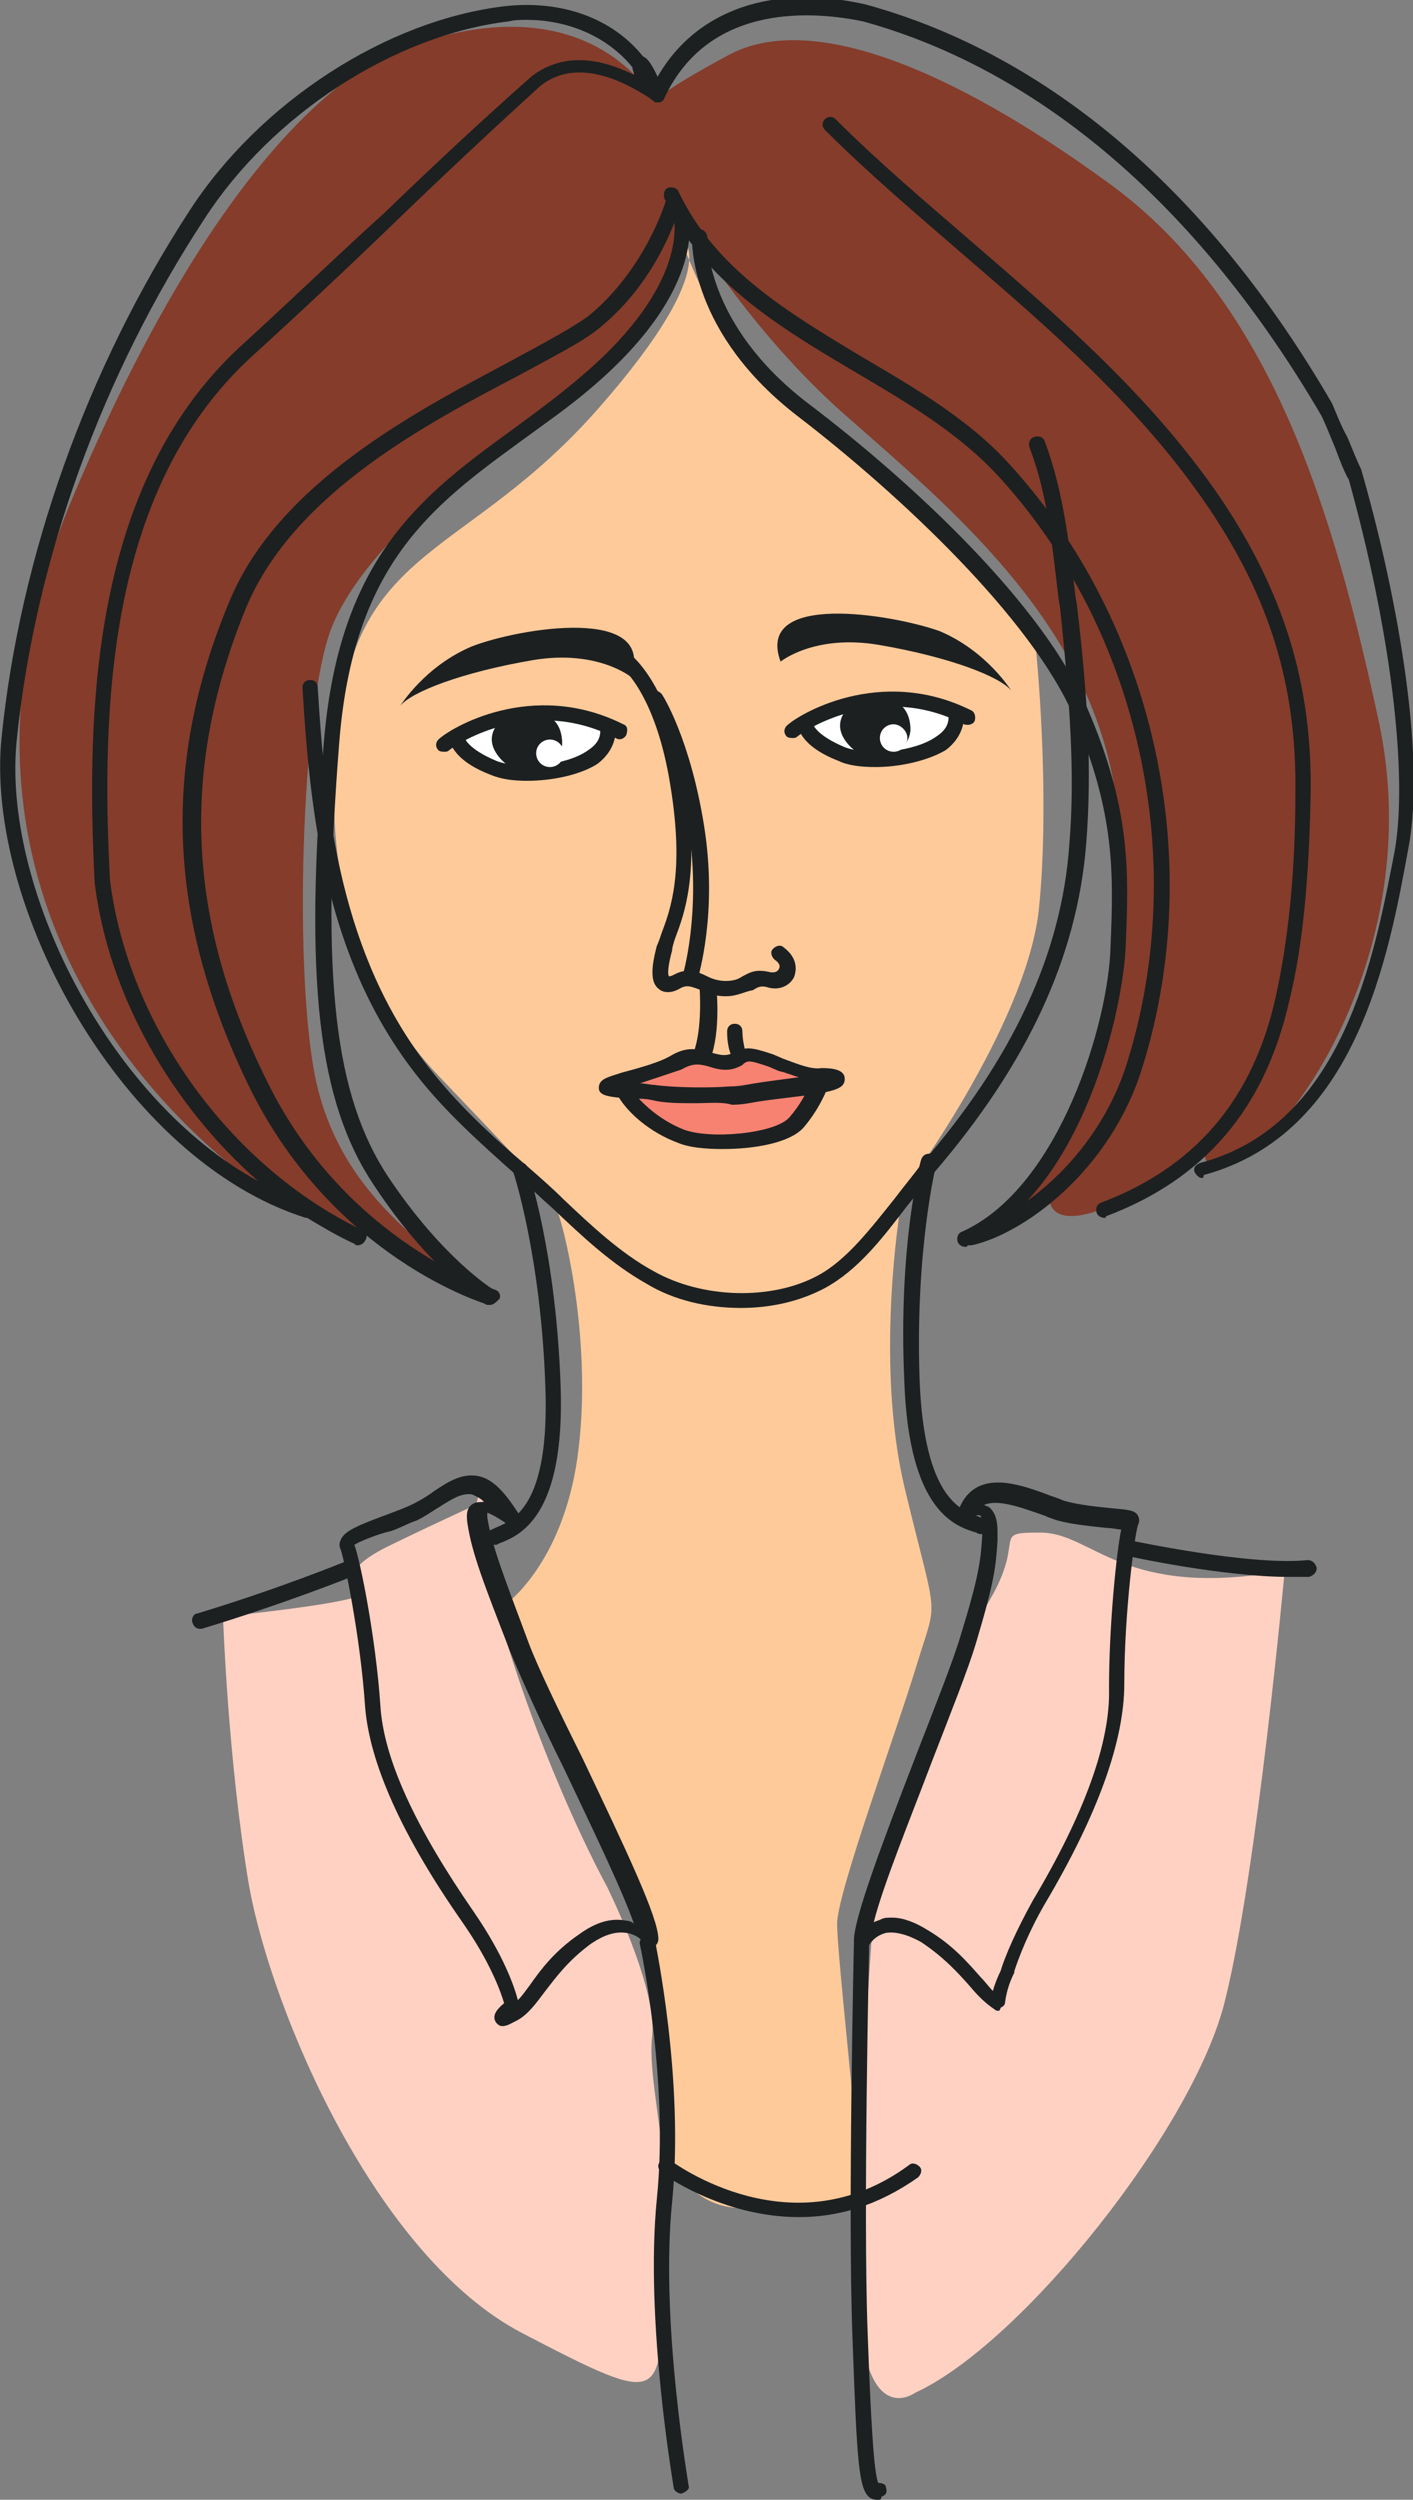 <?xml version="1.0" encoding="utf-8"?>
<!-- Generator: Adobe Illustrator 24.3.0, SVG Export Plug-In . SVG Version: 6.00 Build 0)  -->
<svg version="1.1" xmlns="http://www.w3.org/2000/svg" xmlns:xlink="http://www.w3.org/1999/xlink" x="0px" y="0px"
	 viewBox="0 0 92.5 163.6" style="enable-background:new 0 0 92.5 163.6;" xml:space="preserve">
<rect x="0" y="0" width="92.5" height="163.6" fill="#808080" stroke="none"/>
<style type="text/css">
	.st0{clip-path:url(#SVGID_2_);}
	.st1{clip-path:url(#SVGID_4_);fill:#1A1B2F;}
	.st2{clip-path:url(#SVGID_6_);}
	.st3{clip-path:url(#SVGID_8_);fill:#F1748A;}
	.st4{fill:#F1748A;}
	.st5{fill:#FDD56F;}
	.st6{fill:#EC4796;}
	.st7{clip-path:url(#SVGID_10_);}
	.st8{clip-path:url(#SVGID_12_);fill:#F1748A;}
	.st9{fill:#FFFFFF;}
	.st10{fill:none;stroke:#EC4796;stroke-width:2;stroke-miterlimit:10;}
	.st11{fill:none;stroke:#F1748A;stroke-width:2;stroke-miterlimit:10;}
	.st12{fill:none;stroke:#FFFFFF;stroke-width:1.993;stroke-miterlimit:10;}
	.st13{fill:none;stroke:#1A1B2F;stroke-width:2.229;stroke-miterlimit:10;}
	.st14{fill:#1A1B2F;}
	.st15{clip-path:url(#SVGID_14_);}
	.st16{fill:#FFD1C2;}
	.st17{fill:#D69241;}
	.st18{fill:#6CBFAD;}
	.st19{fill:#1C2021;}
	.st20{fill:#F78271;}
	.st21{clip-path:url(#SVGID_16_);}
	.st22{fill:#853C2B;}
	.st23{clip-path:url(#SVGID_18_);}
	.st24{fill:#FECA9A;}
	.st25{clip-path:url(#SVGID_20_);}
	.st26{fill:none;stroke:#1C2021;stroke-width:3.869;stroke-miterlimit:10;}
	.st27{clip-path:url(#SVGID_22_);}
	.st28{clip-path:url(#SVGID_24_);}
	.st29{clip-path:url(#SVGID_26_);}
	.st30{clip-path:url(#SVGID_28_);}
	.st31{clip-path:url(#SVGID_30_);}
	.st32{clip-path:url(#SVGID_32_);}
	.st33{clip-path:url(#SVGID_34_);}
	.st34{clip-path:url(#SVGID_36_);fill:#FDD56F;}
	.st35{fill:none;stroke:#1C2021;stroke-width:5.709;stroke-miterlimit:10;}
	.st36{fill:#ED4462;}
	.st37{fill:#00BDFF;}
	.st38{fill:#FFA630;}
	.st39{display:none;}
	.st40{display:inline;fill:#606060;}
</style>
<g id="Layer_1">
	<g>
		<path class="st16" d="M84.1,102.8c0,0-1.8,19.7-3.9,28.1c-2,8.3-13.3,22.5-20.3,25.7c0,0-3.5,2.6-3.7-6.5
			c-0.2-9,0.9-23.8,0.9-23.8s-0.7-1.1,0.7-4.4c1.5-3.3,4.6-13.1,7-17.2c2.4-4.1,0-4.4,3.3-4.4C71.6,100.3,73.4,104.7,84.1,102.8z"/>
		<path class="st16" d="M14.6,105.8c0,0,9-0.9,9-1.5c0-0.6-1.8-1.3,1.8-3.1c3.7-1.8,6.6-3.1,6.6-3.1s-2.2-2.6,0.7,7.8
			c3,10.3,7,17.5,7,17.5s3.3,6.6,3,9.8c-0.4,3.1,1.5,8.7,0.9,16.2c-0.6,7.6,0.2,8.3-9.4,3.3c-9.6-5-16.4-21-17.9-29.3
			C14.9,115,14.6,105.8,14.6,105.8z"/>
		<path class="st22" d="M42.9,6.7c0,0-3.7-7.4-14.8-4.1c0,0-11,0.6-23.4,30.1C-7.7,62.3,17.6,78.1,17.6,78.1l7.5,3
			c0,0,7.4,4.6,4.6,2.1c-2.8-2.5-7.5-5.7-9-12.4c-1.5-6.8-1-24.6,1-29.7s8.7-10.1,10-11.1c1.2-1,9-5.2,11.1-9.5
			c2.1-4.3,1.8-6.4,1.8-6.4s4.3,7.5,11,13.3c6.6,5.8,15.1,12.9,17.2,23.3C74.8,60.9,71.9,73,68,77.2c-3.9,4.2,0.7,1.1,0.7,1.1
			s-0.4,3.2,6.3-0.5c6.6-3.7,3.9-2.5,3.9-2.5s-0.5,2.2,3,0c3.4-2.2,11.3-13.9,8.4-27.9c-3-14-7.1-27.7-17.7-35.4
			C61.9,4.2,52.9,0.8,47.7,3.6S42.9,6.7,42.9,6.7z"/>
		<path class="st24" d="M44.5,15.5c0,0,3.3,1.4-5.3,11.2c-8.6,9.8-15.8,8.9-17.1,20.9c-1.3,12,2.9,18.9,6.6,22.8
			c3.7,3.9,7.1,7.3,7.8,8.9c0.6,1.6,2.3,9,1.3,16.1c-1,7-4.7,9.6-4.7,9.6s3.4,10.2,5.9,13.5c2.5,3.3,4.1,6.8,4.2,13.9
			c0.2,7.1,0.6,8.9,0.6,8.9s1.4,3.2,4.7,3.2c3.3,0,7.8,0.7,7.7-2.3c-0.1-3-1.4-14.3-1.4-16.3c0-2,3.8-12.3,5.2-16.9
			c1.4-4.6,1.4-2.6-0.7-11.3C57.1,88.9,59.1,78,59.1,78s8-10.7,8.9-18.4c0.8-7.7-0.2-17.3-0.2-17.3s-3.3-5.6-7.2-8.3
			c-3.9-2.7-8.5-7.7-10.8-9.1C47.5,23.4,44.5,15.5,44.5,15.5z"/>
		<path class="st9" d="M59.1,45.9c0,0-10.6,0.8-4.8,3s9.7-1.8,7.4-2.6S59.1,45.9,59.1,45.9z"/>
		<path class="st9" d="M38.2,46.7c0,0-12.5,0.1-7,3s8.5-1.5,8.5-1.5S39.9,47,38.2,46.7z"/>
		<g>
			<path class="st19" d="M48.5,85.6c-2.2,0-4.4-0.5-6.2-1.6c-2.3-1.3-4.2-3.1-6.1-4.9c-0.8-0.7-1.5-1.4-2.3-2.1
				c-2.6-2.3-4.8-4.3-6.6-6.6c-6-7.6-7-17.1-7.5-25.4c0-0.3,0.2-0.5,0.5-0.5c0.3,0,0.5,0.2,0.5,0.5c0.5,8.2,1.5,17.5,7.3,24.9
				c1.8,2.3,3.9,4.3,6.5,6.5c0.8,0.7,1.6,1.4,2.3,2.1c1.8,1.7,3.7,3.5,5.9,4.7c3.2,1.8,7.7,1.9,10.7,0.3c1.9-1,3.5-3.1,5.1-5.1
				c0.6-0.8,1.2-1.5,1.7-2.2c6-6.9,9.2-13.8,9.7-20.9c0.4-4.8,0-9.7-0.6-15.5l-0.1-0.6c-0.4-3.3-0.7-6.8-1.9-9.9
				c-0.1-0.3,0-0.6,0.3-0.7c0.3-0.1,0.6,0,0.7,0.3c1.2,3.2,1.6,6.7,2,10.1l0.1,0.6c0.7,5.9,1,10.8,0.6,15.7
				c-0.6,7.3-3.8,14.3-10,21.5c-0.6,0.6-1.1,1.4-1.7,2.1c-1.6,2.1-3.2,4.2-5.4,5.4C52.3,85.2,50.4,85.6,48.5,85.6z"/>
			<path class="st19" d="M32,85.4c-0.1,0-0.2,0-0.3-0.1c-0.1-0.1-3.5-2.1-7.2-7.7c-3.7-5.5-4.6-13.4-3.3-29
				c1-12.3,6.6-16.3,12.5-20.6c1.5-1.1,3-2.2,4.5-3.5c7-6,5.9-10.2,5.9-10.3c-0.1-0.3,0.1-0.5,0.3-0.6c0.3-0.1,0.5,0.1,0.6,0.3
				c0.1,0.2,1.4,4.9-6.2,11.4c-1.5,1.3-3.1,2.4-4.6,3.5c-5.9,4.3-11.1,8.1-12,19.9C21,64,21.9,71.7,25.4,77c3.6,5.4,6.9,7.4,6.9,7.4
				c0.2,0.1,0.3,0.5,0.2,0.7C32.4,85.3,32.2,85.4,32,85.4z"/>
			<path class="st19" d="M32.1,85.4c0,0-0.1,0-0.1,0c-0.4-0.1-10.1-3.1-15.6-14.1C11,60.3,10.5,50.2,15,39.4
				c3.2-7.8,12.3-12.5,18.3-15.7c2.2-1.2,4.1-2.2,5.2-3c3.8-3.1,5.1-7.6,5.1-7.6c0.1-0.3,0.3-0.4,0.6-0.4c0.3,0.1,0.4,0.3,0.4,0.6
				c-0.1,0.2-1.3,4.9-5.4,8.2c-1.1,0.9-3.1,1.9-5.3,3.1c-5.9,3.1-14.7,7.7-17.8,15.2c-4.3,10.5-3.9,20.4,1.4,31
				c5.2,10.6,14.9,13.6,14.9,13.6c0.3,0.1,0.4,0.4,0.3,0.6C32.5,85.2,32.3,85.4,32.1,85.4z"/>
			<path class="st19" d="M23.4,81.5c-0.1,0-0.1,0-0.2-0.1c-1.1-0.5-2.1-1.1-3.1-1.7c0,0-0.1,0-0.1,0C8,75.9-1,59.3,0.1,48.3
				c1.2-11.9,5.6-24.2,12.3-34.5C17,6.7,25.3,1.3,33.1,0.4c3.7-0.4,7,0.8,9,3.3c0.3,0.1,0.7,0.6,1.4,2.4l0,0l0,0l0,0l0,0l0,0l0,0
				c0,0.1,0,0.2,0,0.2l0,0l0,0l0,0l0,0l0,0l0,0l0,0c0,0.1,0,0.1-0.1,0.2l0,0l0,0l0,0l0,0c0,0.1-0.1,0.1-0.1,0.1l0,0l0,0l0,0l0,0l0,0
				l0,0l0,0l0,0l0,0l0,0l0,0c-0.1,0-0.2,0.1-0.3,0.1h0c0,0-0.1,0-0.1,0l0,0l0,0l0,0l0,0c0,0-0.1,0-0.1-0.1l0,0l0,0l0,0
				c-3.1-2.1-5.6-2.4-7.4-1c-3.3,3-6.5,6-9.5,8.9c-3,2.9-6.2,5.9-9.6,9c-9.2,8.6-9.7,22.7-9.1,34.1c1.2,9.5,7.8,18.7,16.5,22.9
				c0.3,0.1,0.4,0.4,0.2,0.7C23.8,81.4,23.6,81.5,23.4,81.5z M34.5,1.3c-0.4,0-0.8,0-1.2,0.1c-7.5,0.9-15.5,6.1-19.9,12.9
				C6.7,24.5,2.3,36.6,1.1,48.4c-1,9.5,5.9,23.5,15.8,28.9c-5.7-5-9.8-12.2-10.7-19.5c-0.6-11.6-0.1-26.1,9.4-35
				c3.4-3.1,6.5-6.1,9.6-8.9c3-2.9,6.2-5.9,9.6-8.9c1.8-1.4,4.1-1.4,6.7-0.1c0-0.2-0.1-0.3-0.1-0.5C39.6,2.2,36.9,1.3,34.5,1.3z"/>
			<path class="st19" d="M32.4,101.1c-0.2,0-0.4-0.1-0.5-0.3c-0.1-0.3,0-0.6,0.3-0.7l0.2-0.1c1.2-0.5,3.6-1.4,3.3-9.3
				c-0.3-8.6-2.1-14-2.1-14c-0.1-0.3,0.1-0.6,0.3-0.6c0.3-0.1,0.6,0.1,0.6,0.3c0.1,0.2,1.9,5.6,2.2,14.3c0.3,8.6-2.7,9.8-4,10.3
				l-0.2,0.1C32.5,101.1,32.4,101.1,32.4,101.1z"/>
			<path class="st19" d="M32.9,132.6c-0.2,0-0.3-0.1-0.4-0.2c-0.3-0.4-0.1-0.8,0.5-1.3c-0.2-0.7-0.9-2.7-2.8-5.4
				c-3.9-5.6-6-10.3-6.3-14c-0.3-4.6-1.4-9.8-1.6-10.3c-0.1-0.2-0.1-0.4,0-0.6c0.2-0.6,1.2-1,3.1-1.7c0.5-0.2,1.1-0.4,1.7-0.7
				c0.4-0.2,0.9-0.5,1.3-0.8c0.9-0.6,1.8-1.2,2.9-1c1,0.2,1.8,1.1,2.8,2.7c0.1,0.2,0.1,0.5-0.1,0.6c-0.2,0.2-0.5,0.2-0.6,0
				c-0.5-0.4-1.2-0.8-1.5-0.9c0,0,0,0.1,0,0.3c0.3,1.9,1.1,3.9,2.7,8.2c0.6,1.6,2,4.5,3.5,7.5c2.9,6.1,5,10.5,5,11.9
				c0,0.2-0.1,0.4-0.3,0.5c-0.2,0.1-0.5,0-0.6-0.2c0,0-0.4-0.6-1.2-0.7c-0.7-0.1-1.4,0.1-2.3,0.7c-1.5,1.1-2.3,2.2-3,3.1
				c-0.6,0.8-1.1,1.5-1.8,1.9C33.5,132.4,33.2,132.6,32.9,132.6z M23.2,101.1c0.4,1.1,1.4,6.1,1.7,10.5c0.2,3.5,2.3,8,6.1,13.5
				c2,2.9,2.7,5,2.9,5.8c0.3-0.3,0.5-0.6,0.8-1c0.7-1,1.6-2.2,3.2-3.3c1.1-0.8,2.1-1.1,3.1-0.9c0.2,0,0.4,0.1,0.5,0.2
				c-0.8-2.3-2.9-6.6-4.6-10.2c-1.5-3-2.8-5.9-3.5-7.6c-1.7-4.4-2.5-6.4-2.8-8.4c-0.1-0.7,0-1.1,0.4-1.3c0.2-0.1,0.4-0.1,0.7-0.1
				c-0.3-0.3-0.6-0.4-0.8-0.5c-0.7-0.1-1.3,0.3-2.1,0.8c-0.5,0.3-0.9,0.6-1.5,0.9c-0.6,0.2-1.1,0.5-1.7,0.7
				C24.7,100.4,23.5,100.9,23.2,101.1z"/>
			<path class="st19" d="M44.6,163.2c-0.2,0-0.5-0.2-0.5-0.4c0-0.1-1.9-10.9-1.1-18.9c0.8-7.8-1.1-16.6-1.1-16.6
				c-0.1-0.3,0.1-0.5,0.4-0.6c0.3-0.1,0.5,0.1,0.6,0.4c0,0.1,1.9,9,1.1,17c-0.8,7.9,1.1,18.6,1.1,18.7
				C45.1,162.9,44.9,163.1,44.6,163.2C44.6,163.2,44.6,163.2,44.6,163.2z"/>
			<path class="st19" d="M64.3,100.4c-0.1,0-0.1,0-0.2,0l-0.2-0.1c-1.3-0.4-4.4-1.3-4.7-9.9c-0.4-8.8,1-14.2,1.1-14.5
				c0.1-0.3,0.3-0.4,0.6-0.4c0.3,0.1,0.4,0.3,0.4,0.6c0,0.1-1.4,5.6-1.1,14.2c0.3,7.9,2.8,8.6,4,9l0.2,0.1c0.3,0.1,0.4,0.4,0.3,0.6
				C64.7,100.3,64.5,100.4,64.3,100.4z"/>
			<path class="st19" d="M65.4,131.6c-0.1,0-0.2,0-0.3-0.1c-0.6-0.4-1.1-0.9-1.6-1.5c-0.8-0.9-1.7-1.9-3.2-2.9
				c-0.9-0.5-1.7-0.7-2.3-0.6c-0.8,0.2-1.1,0.8-1.1,0.8c-0.1,0.2-0.3,0.3-0.6,0.2c-0.2-0.1-0.4-0.3-0.4-0.5c0-1.4,1.7-6,4.1-12.2
				c1.2-3.1,2.4-6.1,2.9-7.8c1.2-3.9,1.3-4.9,1.4-6.5l0-0.6c0-0.5-0.1-0.7-0.1-0.7c-0.1-0.1-0.5,0-0.7,0.2c-0.2,0.1-0.4,0.1-0.6-0.1
				c-0.2-0.1-0.2-0.4-0.1-0.6c1.1-2.6,3.9-1.6,6-0.8c0.3,0.1,0.6,0.2,0.8,0.3c1,0.3,2.2,0.4,3.1,0.5c1,0.1,1.6,0.1,1.8,0.5
				c0.1,0.2,0.1,0.4,0,0.6c-0.2,0.5-0.9,5.7-0.9,10.4c0,3.7-1.7,8.5-5.2,14.4c-1.1,1.9-1.7,3.5-2,4.4l0,0.1
				c-0.3,0.6-0.5,1.2-0.6,1.9c0,0.2-0.1,0.3-0.3,0.4C65.5,131.5,65.4,131.6,65.4,131.6z M58.4,125.5c0.7,0,1.5,0.3,2.3,0.8
				c1.7,1,2.7,2.2,3.5,3.1c0.3,0.3,0.5,0.6,0.8,0.9c0.1-0.4,0.3-0.9,0.5-1.3c0.3-1,1-2.6,2.1-4.6c3.4-5.7,5.1-10.4,5-13.9
				c0-4.2,0.5-9,0.8-10.4c-0.2,0-0.6-0.1-0.9-0.1c-0.9-0.1-2.2-0.2-3.3-0.5c-0.3-0.1-0.6-0.2-0.8-0.3c-1.7-0.6-3.1-1.1-4-0.7
				c0.1,0,0.2,0.1,0.3,0.1c0.4,0.3,0.6,0.8,0.6,1.6l0,0.6c-0.1,1.7-0.2,2.7-1.4,6.7c-0.5,1.7-1.7,4.7-2.9,7.8
				c-1.4,3.7-3.2,8.1-3.8,10.5c0.2-0.1,0.3-0.1,0.5-0.2C57.9,125.5,58.1,125.5,58.4,125.5z M66,129L66,129L66,129z"/>
			<path class="st19" d="M57.5,163.6c-0.2,0-0.3,0-0.5-0.1c-0.8-0.5-0.9-2.3-1.2-10.7c-0.3-8,0.1-25.5,0.1-25.7
				c0-0.3,0.2-0.5,0.5-0.5l0,0c0.3,0,0.5,0.2,0.5,0.5c0,0.2-0.4,17.7-0.1,25.6c0.2,5.5,0.4,9.2,0.7,9.8c0.3,0,0.5,0.1,0.5,0.3
				c0.1,0.3,0,0.5-0.3,0.6C57.7,163.6,57.6,163.6,57.5,163.6z"/>
			<path class="st19" d="M52.3,145.1c-5.1,0-9-2.9-9-2.9c-0.2-0.2-0.3-0.5-0.1-0.7c0.2-0.2,0.5-0.3,0.7-0.1c0.3,0.2,8,5.9,15.6,0.3
				c0.2-0.2,0.5-0.1,0.7,0.1c0.2,0.2,0.1,0.5-0.1,0.7C57.4,144.4,54.8,145.1,52.3,145.1z"/>
			<path class="st19" d="M78.7,77.1c-0.2,0-0.4-0.2-0.5-0.4c-0.1-0.3,0.1-0.5,0.4-0.6c9.4-2.5,11.4-13.7,12.7-20.4
				c0.9-5.1-0.3-14.6-3-24.3c-0.3-0.5-0.6-1.3-0.9-2.1c-0.3-0.7-0.6-1.5-0.9-2.1C78.5,13.5,68.1,4.6,56.5,1.4c-2.9-0.6-10-1.4-13,5
				c-0.1,0.3-0.4,0.4-0.7,0.2c-0.3-0.1-0.4-0.4-0.2-0.7c2.3-5,7.6-7.1,14.1-5.6c12,3.3,22.5,12.3,30.5,26.1c0.3,0.7,0.6,1.5,1,2.2
				c0.3,0.7,0.6,1.5,0.9,2.1c2.2,7.6,4.3,18.5,3.1,24.8c-1.3,7.1-3.4,18.7-13.4,21.4C78.8,77.1,78.7,77.1,78.7,77.1z"/>
			<path class="st19" d="M72.3,79.7c-0.2,0-0.4-0.1-0.5-0.3c-0.1-0.3,0-0.6,0.3-0.7c6.1-2.3,9.9-6.7,11.4-13.4
				c0.8-3.6,1.3-8,1.3-13.4c0.1-7-1.7-12.8-5.7-18.7c-4.4-6.5-10.3-11.6-16-16.5c-3-2.6-6.2-5.3-9.1-8.2c-0.2-0.2-0.2-0.5,0-0.7
				c0.2-0.2,0.5-0.2,0.7,0c2.9,2.9,6,5.5,9,8.1c5.8,5,11.7,10.1,16.2,16.7c4.1,6.1,6,12.1,5.9,19.3c-0.1,5.5-0.5,10-1.4,13.6
				c-1.6,7.1-5.6,11.7-12,14.1C72.4,79.7,72.4,79.7,72.3,79.7z"/>
			<path class="st19" d="M63.4,81.5c-0.2,0-0.4-0.2-0.5-0.4c-0.1-0.3,0.1-0.5,0.4-0.6c3-0.6,8.5-4.5,10.5-11
				c4.1-13.2,0.8-28.3-8.5-38.4c-2.6-2.8-6-4.8-9.4-6.8C51,21.4,46,18.4,43.5,13c-0.1-0.3,0-0.6,0.2-0.7c0.3-0.1,0.6,0,0.7,0.2
				c2.4,5.1,7.1,7.9,12.1,10.9c3.4,2,7,4.1,9.6,7c9.5,10.4,12.9,25.9,8.7,39.4c-2.1,6.9-7.9,11-11.2,11.7
				C63.5,81.5,63.5,81.5,63.4,81.5z"/>
			<path class="st19" d="M47.5,65.2c-0.7,0-1.2-0.2-1.6-0.4c-0.6-0.2-0.9-0.4-1.4-0.1c-0.7,0.4-1.2,0.2-1.4,0
				c-0.5-0.4-0.5-1.3-0.1-2.8c0.1-0.2,0.2-0.5,0.3-0.8c0.6-1.6,1.5-4,0.6-9.6c-1-6.4-3.4-8-3.4-8c-0.2-0.2-0.3-0.5-0.2-0.7
				c0.2-0.2,0.5-0.3,0.7-0.2c0.1,0.1,2.8,1.8,3.9,8.7c0.9,5.9-0.1,8.5-0.7,10.1C44.1,61.7,44,62,44,62.2c-0.3,1.1-0.3,1.6-0.2,1.7
				c0,0,0.1,0,0.3-0.1c0.9-0.5,1.6-0.2,2.2,0.1c0.4,0.2,0.8,0.3,1.2,0.3c0.5,0,0.8-0.1,1.1-0.3c0.4-0.2,0.8-0.5,1.7-0.3
				c0.4,0.1,0.6,0,0.7-0.2c0.1-0.2,0-0.4-0.3-0.6c-0.2-0.2-0.3-0.5-0.1-0.7c0.2-0.2,0.5-0.3,0.7-0.1c0.8,0.6,0.9,1.3,0.7,1.9
				c-0.2,0.5-0.9,1-1.8,0.7c-0.4-0.1-0.6,0-0.9,0.2C48.7,64.9,48.3,65.2,47.5,65.2z"/>
			<path class="st19" d="M41.3,44.3c0,0-2.2-1.8-6.4-1.1c-4.7,0.8-8,2.1-8.7,3c0,0,1.6-2.6,4.7-3.9C34,41.1,43,39.6,41.3,44.3z"/>
			<path class="st19" d="M51.1,43.3c0,0,2.2-1.8,6.4-1.1c4.7,0.8,8,2.1,8.7,3c0,0-1.6-2.6-4.7-3.9C58.4,40.2,49.4,38.7,51.1,43.3z"
				/>
			<path class="st19" d="M51.9,48.3c-0.1,0-0.3,0-0.4-0.1c-0.2-0.2-0.2-0.5,0-0.7c0.7-0.7,6.1-4,12.1-1c0.2,0.1,0.3,0.4,0.2,0.7
				c-0.1,0.2-0.4,0.3-0.7,0.2c-5.4-2.8-10.3,0.3-10.9,0.8C52.1,48.3,52,48.3,51.9,48.3z"/>
			<path class="st19" d="M57.3,50.2c-0.9,0-1.8-0.1-2.4-0.4c-2.6-1-2.7-2.3-2.7-2.5c0-0.3,0.2-0.5,0.5-0.5c0.3,0,0.5,0.2,0.5,0.5
				c0,0.1,0.2,0.8,2.1,1.6c1.6,0.6,4.6,0.3,6-0.7c0.6-0.4,0.8-0.8,0.8-1.3c0-0.3,0.2-0.5,0.5-0.5c0.3,0,0.5,0.2,0.5,0.5
				c0,0.8-0.4,1.6-1.2,2.2C60.7,49.8,58.9,50.2,57.3,50.2z M53.2,47.3L53.2,47.3L53.2,47.3z"/>
			<path class="st19" d="M55.9,46c0,0-1.9,1.2-0.2,2.9c1.8,1.7,4,0.2,3.9-1.3S58.5,45.3,55.9,46z"/>
			<path class="st19" d="M29.1,49.2c-0.1,0-0.3,0-0.4-0.1c-0.2-0.2-0.2-0.5,0-0.7c0.7-0.7,6.1-4,12.1-1c0.3,0.1,0.3,0.4,0.2,0.7
				c-0.1,0.2-0.4,0.4-0.7,0.2c-5.4-2.8-10.3,0.3-10.9,0.8C29.3,49.2,29.2,49.2,29.1,49.2z"/>
			<path class="st19" d="M34.5,51.1c-0.9,0-1.7-0.1-2.4-0.4c-2.6-1-2.7-2.3-2.7-2.5c0-0.3,0.2-0.5,0.5-0.5c0.3,0,0.5,0.2,0.5,0.5
				c0,0.1,0.2,0.8,2.1,1.6c1.6,0.6,4.6,0.3,6-0.7c0.6-0.4,0.8-0.8,0.8-1.3c0-0.3,0.2-0.5,0.5-0.5c0.3,0,0.5,0.2,0.5,0.5
				c0,0.8-0.4,1.6-1.2,2.2C38,50.7,36.2,51.1,34.5,51.1z M30.4,48.3L30.4,48.3L30.4,48.3z"/>
			<path class="st19" d="M33.1,46.9c0,0-1.9,1.2-0.2,2.9c1.8,1.7,4,0.2,3.9-1.3S35.7,46.2,33.1,46.9z"/>
			<g>
				<path class="st20" d="M42,70.9c0,0-1.6-0.2-1,0.6c0.6,0.9,1.9,2.1,3.7,2.8c1.8,0.7,6.5,0.4,7.6-0.9c1.1-1.3,1.6-2.8,1.6-2.8
					L42,70.9z"/>
				<path class="st19" d="M47.3,75.2c-1.1,0-2.2-0.1-2.9-0.4c-1.9-0.7-3.3-2-3.9-3c-0.3-0.5-0.2-0.8-0.1-1c0.3-0.5,1.1-0.5,1.6-0.4
					l11.8-0.3c0.2,0,0.3,0.1,0.4,0.2c0.1,0.1,0.1,0.3,0.1,0.5c0,0.1-0.5,1.6-1.7,3C51.7,74.8,49.4,75.2,47.3,75.2z M41.4,71.4
					c0.6,0.8,1.8,1.9,3.3,2.5c1.7,0.7,6.1,0.3,7-0.8c0.6-0.7,1-1.4,1.2-1.9L42,71.4c0,0-0.1,0-0.1,0C41.7,71.4,41.6,71.4,41.4,71.4z
					"/>
			</g>
			<path class="st19" d="M45.9,69.6c-0.1,0-0.1,0-0.2,0c-0.3-0.1-0.4-0.4-0.3-0.7c0.6-1.6,0.4-4.2,0.4-4.2c0-0.3,0.2-0.5,0.5-0.6
				c0.3,0,0.5,0.2,0.6,0.5c0,0.1,0.3,2.9-0.4,4.7C46.3,69.5,46.1,69.6,45.9,69.6z"/>
			<path class="st19" d="M48.4,69.5c-0.2,0-0.3-0.1-0.4-0.2c-0.4-0.6-0.4-1.6-0.4-1.8c0-0.3,0.2-0.5,0.5-0.5l0,0
				c0.3,0,0.5,0.2,0.5,0.5c0,0.4,0.1,1,0.2,1.3c0.2,0.2,0.1,0.5-0.1,0.7C48.6,69.5,48.5,69.5,48.4,69.5z"/>
			<path class="st19" d="M63.2,81.6c-0.2,0-0.4-0.1-0.5-0.3c-0.1-0.3,0-0.6,0.3-0.7c6.4-2.9,9.6-13.8,9.7-18.7
				c0.2-4.7,0.3-8.7-2.4-15c-2.8-6.5-11.5-14.6-18-19.6c-7.2-5.5-7-11.5-7-11.8c0-0.3,0.2-0.5,0.5-0.5c0.3,0,0.5,0.3,0.5,0.5
				c0,0.1-0.2,5.7,6.6,10.9c7,5.3,15.5,13.3,18.3,20c2.8,6.5,2.7,10.6,2.5,15.3c-0.1,4.2-2.8,16.4-10.3,19.7
				C63.3,81.6,63.3,81.6,63.2,81.6z"/>
			<g>
				<path class="st20" d="M40.8,70.6c1.4-0.3,2.5-0.7,3.4-1.2c0.9-0.5,1.4-0.5,2.2-0.2c0.8,0.3,1.2,0.2,1.8-0.1
					c0.6-0.3,0.6-0.4,2.2,0.1c1.5,0.5,2.5,1,3.4,0.9c0.9,0,2.1,0.3-1.2,0.7c-3.3,0.4-3.5,0.5-4.8,0.6c-1.2,0.1-3.6,0.1-5.1-0.1
					C41.2,71.3,37.9,71.3,40.8,70.6z"/>
				<path class="st19" d="M45.5,72.2c-1,0-2,0-2.8-0.2c-0.4-0.1-0.9-0.1-1.4-0.1c-1.5-0.1-2.1-0.2-2.1-0.7c0-0.6,0.6-0.7,1.5-1
					c1.5-0.4,2.5-0.7,3.2-1.1c1-0.6,1.7-0.5,2.7-0.2c0.7,0.2,1,0.2,1.4,0c0.8-0.4,1.1-0.4,2.6,0.1l0.7,0.3c1.1,0.4,1.8,0.7,2.5,0.6
					c0.7,0,1.5,0.1,1.5,0.7c0,0.6-0.5,0.8-2.6,1.1c-1.6,0.2-2.5,0.3-3.1,0.4c-0.6,0.1-1,0.2-1.7,0.2C47.3,72.1,46.4,72.2,45.5,72.2z
					 M41.9,70.9c0.3,0,0.7,0.1,0.9,0.1c1.5,0.2,3.8,0.2,5,0.1c0.6,0,1-0.1,1.6-0.2c0.6-0.1,1.4-0.2,2.9-0.4
					c-0.4-0.1-0.8-0.3-1.3-0.4l-0.7-0.3c-1.2-0.4-1.3-0.4-1.6-0.2l-0.1,0.1c-0.7,0.4-1.3,0.4-2.2,0.1c-0.7-0.2-1.1-0.2-1.8,0.2
					C43.7,70.3,42.8,70.6,41.9,70.9z"/>
			</g>
			<path class="st19" d="M45.1,64.4c0,0-0.1,0-0.1,0c-0.3-0.1-0.4-0.4-0.3-0.6c0,0,1.2-4,0.4-9.5c-0.8-5.5-2.6-8.3-2.6-8.3
				c-0.2-0.2-0.1-0.5,0.1-0.7c0.2-0.2,0.5-0.1,0.7,0.1c0.1,0.1,1.9,3,2.8,8.7c0.9,5.7-0.4,9.8-0.4,9.9
				C45.5,64.3,45.3,64.4,45.1,64.4z"/>
			<path class="st9" d="M36.9,49.3c0,0.5-0.4,0.9-0.9,0.9c-0.5,0-0.9-0.4-0.9-0.9c0-0.5,0.4-0.9,0.9-0.9
				C36.5,48.4,36.9,48.8,36.9,49.3z"/>
			<path class="st9" d="M59.4,48.3c0,0.5-0.4,0.9-0.9,0.9c-0.5,0-0.9-0.4-0.9-0.9c0-0.5,0.4-0.9,0.9-0.9
				C58.9,47.4,59.4,47.8,59.4,48.3z"/>
			<path class="st19" d="M13.1,106.6c-0.2,0-0.4-0.1-0.5-0.4c-0.1-0.3,0.1-0.6,0.3-0.6c5.3-1.6,9.7-3.4,9.7-3.4
				c0.3-0.1,0.6,0,0.7,0.3c0.1,0.3,0,0.6-0.3,0.7c0,0-4.5,1.8-9.8,3.4C13.2,106.6,13.2,106.6,13.1,106.6z"/>
			<path class="st19" d="M84.3,103.2c-4.1,0-10.3-1.3-10.6-1.4c-0.3-0.1-0.4-0.3-0.4-0.6c0.1-0.3,0.3-0.4,0.6-0.4
				c0.1,0,7.9,1.7,11.7,1.3c0.3,0,0.5,0.2,0.6,0.5c0,0.3-0.2,0.5-0.5,0.6C85.3,103.2,84.8,103.2,84.3,103.2z"/>
		</g>
	</g>
</g>
<g id="Layer_2" class="st39">
</g>
</svg>
